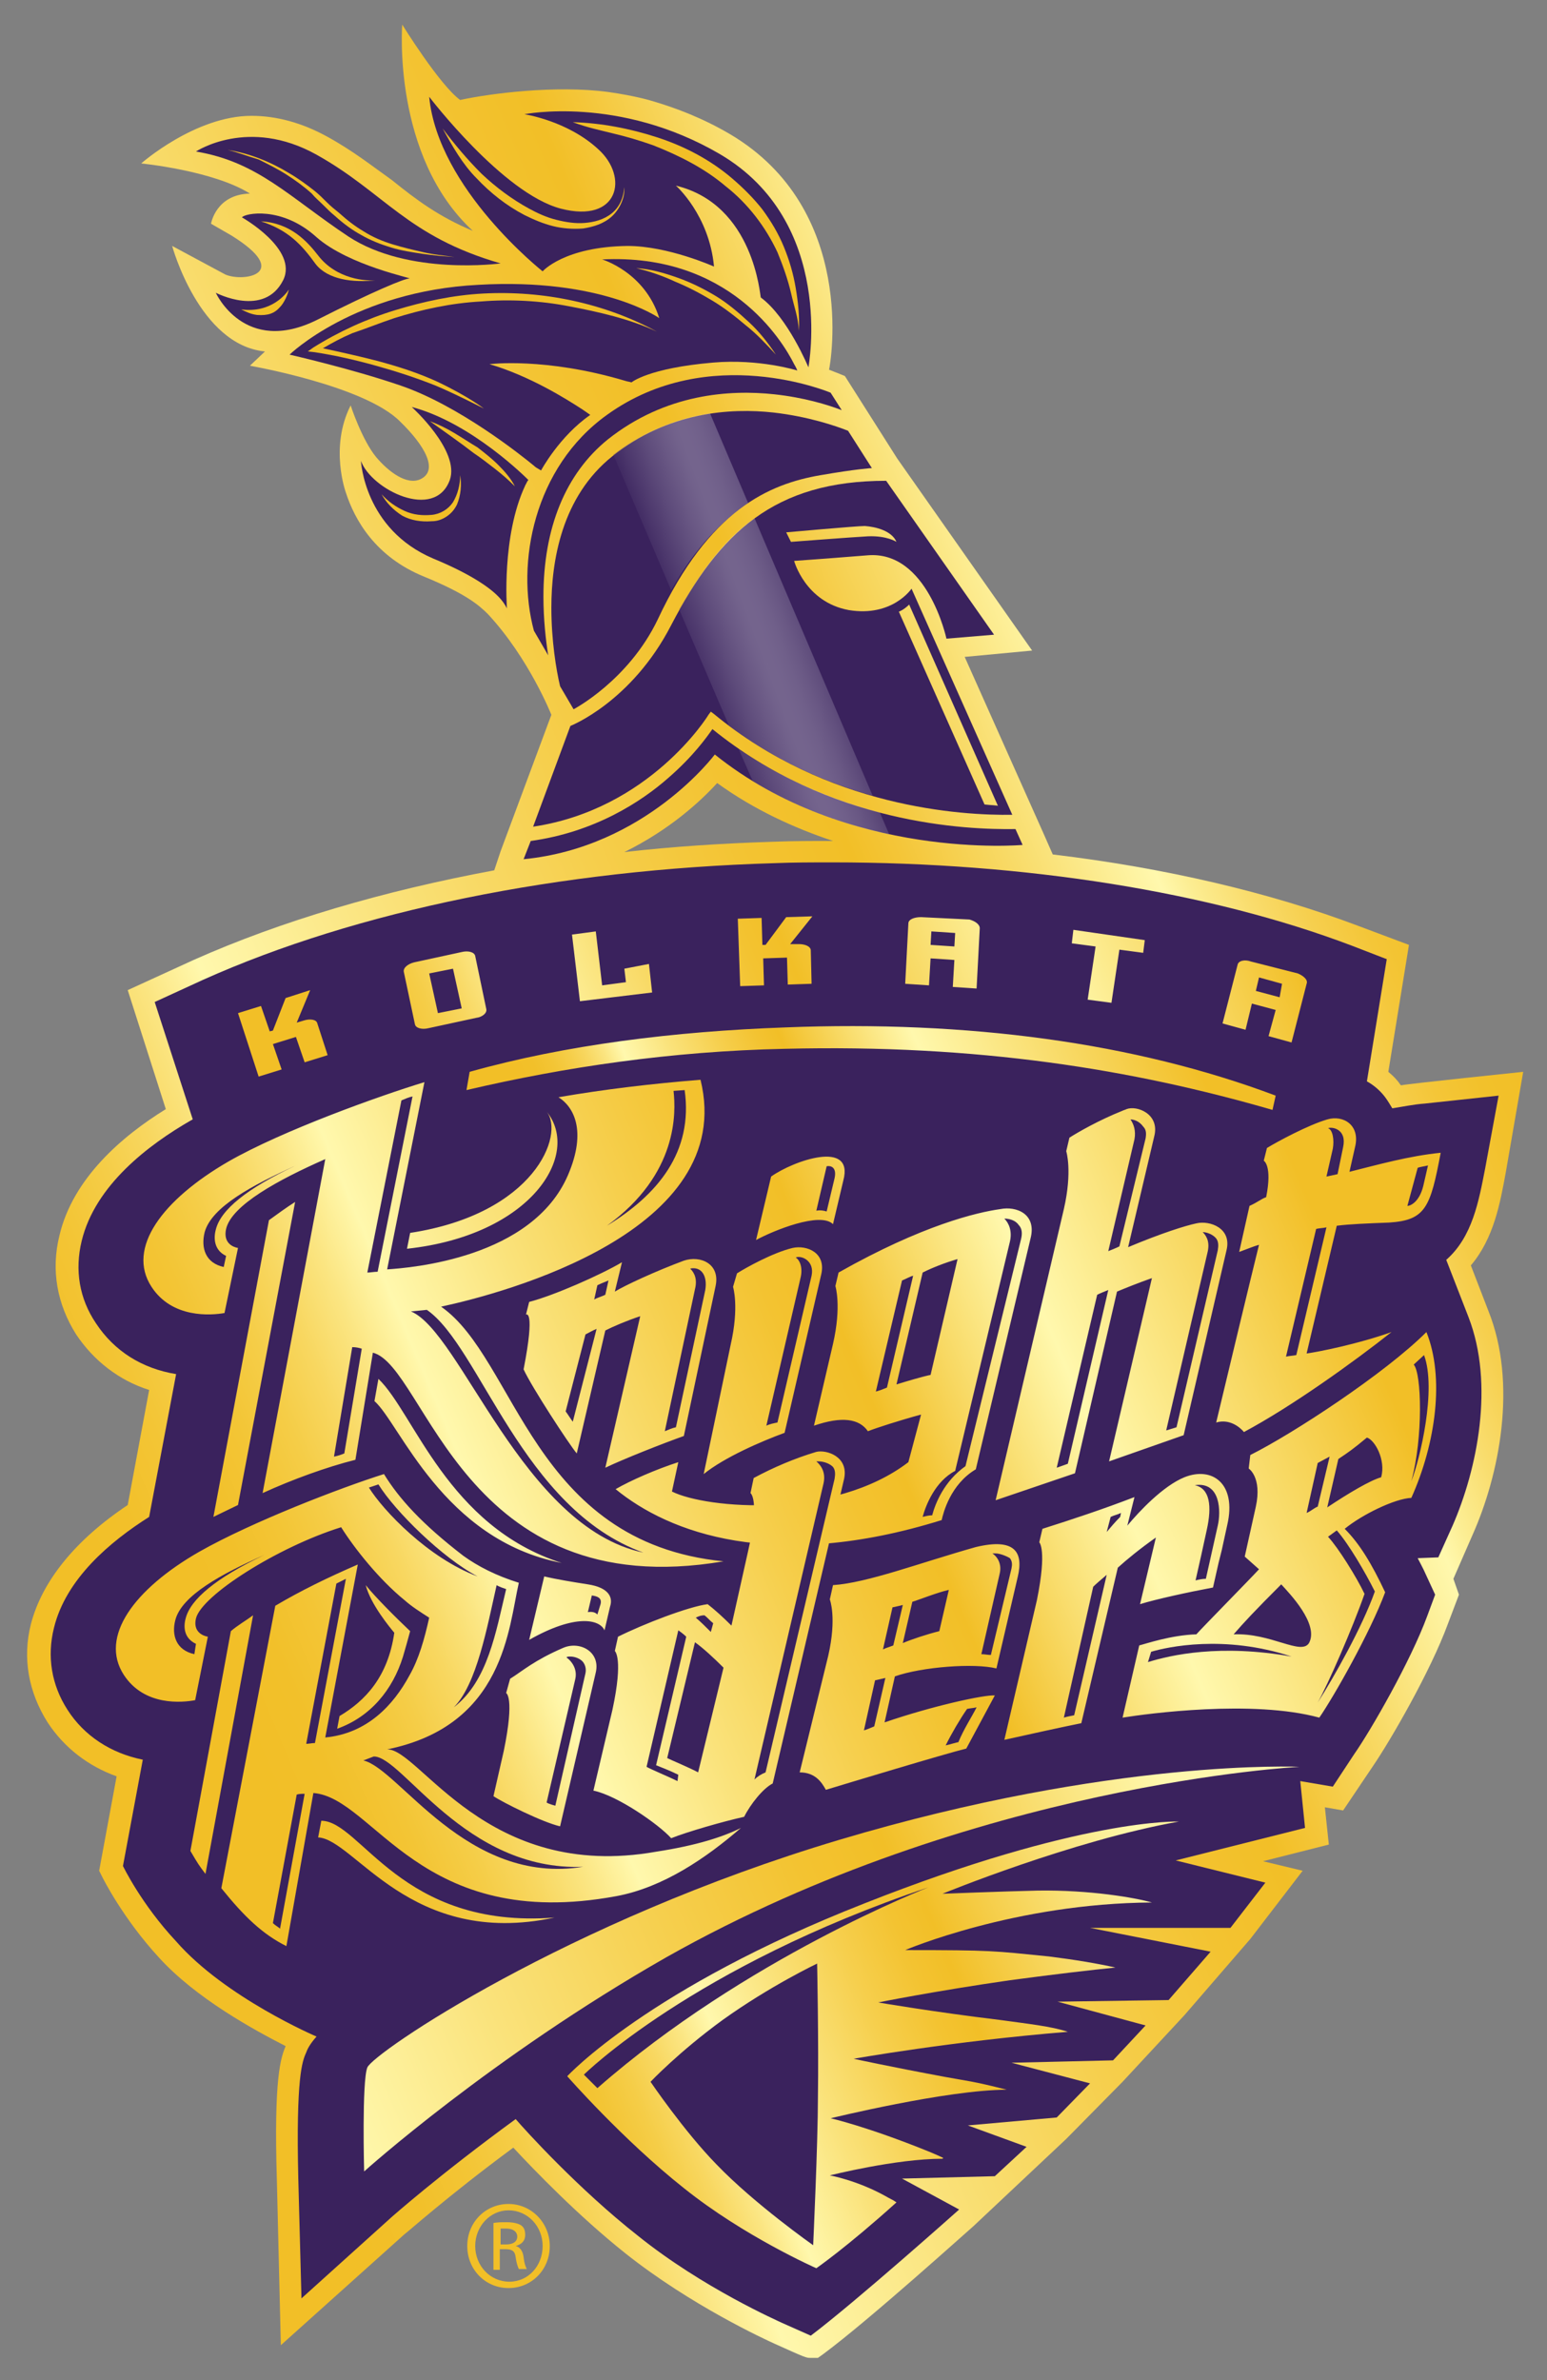 <?xml version="1.0" encoding="utf-8"?>
<!-- Generator: Adobe Illustrator 24.2.1, SVG Export Plug-In . SVG Version: 6.00 Build 0)  -->
<svg version="1.1" id="Layer_1" xmlns="http://www.w3.org/2000/svg" xmlns:xlink="http://www.w3.org/1999/xlink" x="0px" y="0px" viewBox="0 0 195 300" style="enable-background:new 0 0 195 300;" xml:space="preserve">
	<rect x="0" y="0" width="195" height="300" fill="#808080" stroke="none"/>
	<style type="text/css">
	.st0{fill:url(#SVGID_1_);}
	.st1{fill:#3A225D;}
	.st2{opacity:0.3;fill:url(#SVGID_2_);}
	.st3{opacity:0.3;fill:url(#SVGID_3_);}
	.st4{opacity:0.3;fill:url(#SVGID_4_);}
	.st5{fill:url(#SVGID_5_);}
	.st6{fill:url(#SVGID_6_);}
	.st7{fill:url(#SVGID_7_);}
	.st8{fill:url(#SVGID_8_);}
	.st9{fill:url(#SVGID_9_);}
	.st10{fill:#F2BF27;}
</style>
	<g>
		<linearGradient id="SVGID_1_" gradientUnits="userSpaceOnUse" x1="-10.445" y1="187.257" x2="179.823" y2="106.493">
			<stop offset="6.748470e-02" style="stop-color:#F2BF27" />
			<stop offset="0.11" style="stop-color:#F2C02A" />
			<stop offset="0.146" style="stop-color:#F3C535" />
			<stop offset="0.181" style="stop-color:#F5CD47" />
			<stop offset="0.214" style="stop-color:#F8D760" />
			<stop offset="0.247" style="stop-color:#FBE581" />
			<stop offset="0.279" style="stop-color:#FFF6A8" />
			<stop offset="0.282" style="stop-color:#FFF8AD" />
			<stop offset="0.403" style="stop-color:#FAE27A" />
			<stop offset="0.525" style="stop-color:#F6CF4D" />
			<stop offset="0.62" style="stop-color:#F3C331" />
			<stop offset="0.675" style="stop-color:#F2BF27" />
			<stop offset="0.704" style="stop-color:#F4C639" />
			<stop offset="0.762" style="stop-color:#F8DA66" />
			<stop offset="0.841" style="stop-color:#FFF8AD" />
			<stop offset="0.858" style="stop-color:#FCED92" />
			<stop offset="0.888" style="stop-color:#F9DC6C" />
			<stop offset="0.917" style="stop-color:#F6CF4E" />
			<stop offset="0.946" style="stop-color:#F4C638" />
			<stop offset="0.974" style="stop-color:#F2C12B" />
			<stop offset="1" style="stop-color:#F2BF27" />
		</linearGradient>
		<path class="st0" d="M192,135.1c0,0-14.5,1.5-15.4,1.7c0,0-0.1-0.1-0.1-0.1c-0.4-0.6-0.9-1.1-1.5-1.6l2.6-16l-6.4-2.4
		c-11.1-4.2-24.3-7.3-38.5-9l-1.1-2.5l-10-22.4l8.5-0.8l-17-24.2l-6.6-10.4c0,0-1.2-0.5-2-0.8c0.2-0.8,3.6-20.2-12.5-29.7
		c-3.4-2-6.8-3.3-9.9-4.2l0,0c0,0-1.9-0.6-5.4-1.1c-6.7-0.9-15,0.2-18.7,1c-2.6-1.9-7.3-9.5-7.3-9.5s-1.3,16.6,8.9,26
		c-4.3-1.8-7.1-3.9-10.2-6.4C47,21,44.5,19,41.2,17.2c-3.1-1.7-6.3-2.6-9.5-2.6c-7.1,0-13.9,6-13.9,6s9.1,0.9,13.7,3.8
		c-4.3,0.1-4.9,3.8-4.9,3.8l2.6,1.5c7.7,4.8,1.5,5.9-0.8,4.9L21.7,31c0,0,3.4,12.5,11.7,13.3l-1.9,1.8c0,0,14.4,2.5,18.9,7
		c3.2,3.1,4.9,6.2,2.6,7.3c-1.7,0.8-4-0.9-5.6-2.8c-1.8-2.2-3.2-6.5-3.2-6.5c-2.7,5.3-0.6,11-0.6,11s0,0,0,0
		c1.1,3.4,3.7,8.1,9.9,10.6c5.1,2.1,6.8,3.5,8,4.7c5.2,5.6,8,12.7,8,12.7l-6.4,17.2l-0.8,2.4c-14,2.6-26.9,6.4-37.9,11.3l-8.3,3.8
		l4.8,15c-5.5,3.4-11.7,8.7-13.4,15.9c-1.1,4.4-0.3,8.7,2.1,12.5c2.2,3.3,5.4,5.8,9.2,7l-2.7,14.5c-6.6,4.4-10.8,9.6-12.2,15
		c-1.1,4.3-0.3,8.6,2.1,12.4c2.1,3.2,5.1,5.5,8.7,6.8l-2.2,11.9l0.4,0.8c0.1,0.2,2.6,5.2,7.1,10.1c4.7,5.2,12.1,9.2,16,11.2
		c-0.6,1.5-1.5,3.9-1.1,16.9l0.5,20.8L51,281.6c0.1,0,5.3-4.7,13.7-10.9c2.7,2.9,8.2,8.6,14.1,13.3c8.3,6.6,17.7,10.9,18.8,11.4
		c4,1.8,4,1.8,4.6,1.8h0.9l0.7-0.5c5.8-4.3,18.3-15.6,18.9-16.1l11.7-11l7.1-7.2l7.8-8.4l8.3-9.6l6.6-8.6l-5-1.2l8.3-2.1l-0.5-4.7
		l2.3,0.4l3.7-5.5c2.2-3.2,7.3-12,9.5-18l1.4-3.7l-0.7-2l2.4-5.5c3.4-7.6,5.7-19.1,2-28.3l-2.2-5.7c2.9-3.4,3.7-7.9,4.4-11.7
		L192,135.1z M97.4,106.1c-6.3,0.2-12.6,0.6-18.7,1.3c5.7-2.8,9.6-6.4,11.7-8.7c4.7,3.4,9.8,5.7,14.6,7.3c-0.1,0-0.2,0-0.3,0
		C102.4,106,99.9,106,97.4,106.1z" />
		<path class="st1" d="M39.9,256.7c-0.9,1-1.2,1.7-1.3,2c-0.5,1.1-1.3,3.1-1,15.9l0.4,15.1l11.2-10.1c0.1-0.1,6.2-5.5,15.8-12.5
		c1.2,1.4,7.9,8.8,15.4,14.7c8.2,6.6,17.8,10.8,18.2,11c0,0,3.6,1.6,3.6,1.6c5.7-4.3,18.7-15.9,18.7-15.9l-7.2-3.9l11.7-0.3l4-3.7
		l-7.4-2.7l11.2-1l4.2-4.3l-9.9-2.6l12.8-0.3l4.1-4.4l-11.1-3l14-0.2l5.3-6.1l-15.2-3l17.7,0l4.4-5.7l-11.3-2.8l16.3-4.1l-0.6-5.9
		l4.1,0.7l2.7-4.1c2.1-3,7.1-11.7,9.2-17.4l1-2.7l-1.2-2.6c-0.3-0.7-0.7-1.4-1-2l2.6-0.1l1.8-4c3.1-7.1,5.3-17.8,2-26.3l-2.8-7.2
		c3.3-2.9,4.1-7.4,4.9-11.5l1.7-9.2l-9.3,1c-1.4,0.1-2.8,0.4-4.1,0.6c-0.3-0.5-0.6-1-0.9-1.4c-0.6-0.8-1.4-1.5-2.3-2l2.5-15.4
		l-4.4-1.7c-17.9-6.8-41.2-10.5-65.5-10.5c-2.4,0-4.9,0-7.3,0.1c-27.1,0.8-52.6,6-72,14.7l-6.1,2.8l4.8,14.8c-0.1,0-0.1,0.1-0.2,0.1
		c-5.4,3.1-12.1,8.2-13.8,15.2c-0.9,3.7-0.3,7.3,1.8,10.4c2.3,3.5,5.8,5.7,10.1,6.4l-3.4,18c-4.9,3.1-10.5,7.8-12,14
		c-0.9,3.6-0.3,7.2,1.7,10.3c2.1,3.3,5.5,5.5,9.5,6.3l-2.5,13.4c0,0,2.3,4.8,6.7,9.5C28.4,251.8,39.9,256.7,39.9,256.7z" />
		<path class="st1" d="M40,40.3c7.1-3.6,11-5.2,11.6-5.2c0.6,0-7.6-1.6-11.7-5.2c-4.4-4-9.1-3-9.4-2.5c0,0,7.1,4,5.2,7.9
		c-2.4,4.8-8.5,1.6-8.5,1.6S30.8,44.9,40,40.3" />
		<path class="st1" d="M63.1,33.2c-11.8-3.4-14.6-8.9-23.2-13.7c-8.6-4.8-15.2-0.4-15.2-0.4c7.8,1.3,11.7,5.7,19.2,10.7
		C51.5,34.8,63.1,33.2,63.1,33.2" />
		<path class="st1" d="M68.2,59.3c0,0,2.3-4.3,6.2-7c0,0-0.4-0.3-1-0.7c-2-1.3-6.6-4.2-11.7-5.7c0,0,7-0.9,17.1,2.1
		c0.3,0.1,0.5,0.1,0.8,0.2c0,0,2.1-1.8,10.3-2.5c5.8-0.5,10.6,1,10.6,1s-0.1-0.3-0.4-0.8c-1.5-3-8.2-14-24.2-13.2
		c0,0,5.4,1.6,7.2,7.4c0,0-7.2-5.1-22.8-4.2c-15.6,0.8-23.8,8.8-23.8,8.8s7.9,1.8,14,3.9c7.3,2.5,15.1,8.7,16.8,10.1
		c0.2,0.2,0.4,0.3,0.4,0.3L68.2,59.3z" />
		<path class="st1" d="M68.4,34.2c0,0,2.7-3.1,10.7-3.2C84.2,31,90,33.6,90,33.6c-0.6-6.5-4.8-10.2-4.8-10.2
		c9.9,2.4,10.6,14,10.7,14.1c3.4,2.5,6,8.8,6,8.8s3.5-18.3-11.2-26.9c-12.7-7.4-24.6-5-24.6-5s5.4,0.8,9.3,4.4
		c3.9,3.5,2.6,9.4-4.7,7.5c-7.3-1.9-16.6-14.1-16.6-14.1C55.2,23.8,68.4,34.2,68.4,34.2" />
		<path class="st1" d="M66.2,61.2c0-0.1,0.1-0.1,0.1-0.2c0.1-0.2,0.2-0.4,0.3-0.5l0,0c-0.1-0.1-7.1-7.2-14.7-9.2c0,0,6.1,5.5,4.8,9.2
		c-1.9,5.2-9.9,1.2-11.2-2.4c0,0,0.4,8.6,9.1,12.3c4.6,1.9,7.3,3.7,8.5,5.1c0.6,0.7,0.8,1.2,0.8,1.2S63.2,67.6,66.2,61.2" />
		<path class="st1" d="M68.5,75.2c0-8.7,2.8-15.5,8.1-19.8c7.3-5.8,15.4-6.3,21-5.7c3.7,0.4,6.7,1.3,8.5,2l-1.4-2.2
		c0,0-15.3-6.5-28.2,2.8c-9.2,6.6-11.5,18.7-9.2,27.2l1.8,3.1C68.8,80.7,68.5,78.1,68.5,75.2" />
		<path class="st1" d="M106.9,54.3c-1.5-0.6-5-1.8-9.4-2.3c-5.4-0.6-13.3-0.1-20.3,5.5c-6.4,5.1-7.7,13.2-7.7,19.1
		c0,4.1,0.6,7.8,1.1,9.9l1.7,2.9c0,0,6.9-3.6,10.6-11.3C89.4,64.2,97,61,103.4,59.9c4.6-0.8,6.5-0.9,6.5-0.9L106.9,54.3z" />
		<path class="st1" d="M128,104.5c-6.2,0.1-23.4-0.6-38.2-12.6c-0.7,1-2.4,3.4-5.5,6.1c-3.5,3.1-9.4,6.9-17.4,8l-0.9,2.3
		c15.4-1.5,24.1-13.2,24.1-13.2c16.7,13.4,38.8,11.4,38.8,11.4L128,104.5z" />
		<path class="st1" d="M114.9,74.2c0,0-2.4,3.6-7.9,2.7c-5.5-1-6.9-6.2-6.9-6.2c0.2,0,8.1-0.6,9.2-0.7c7.6-0.7,10,10.5,10,10.5l6-0.5
		l-13.6-19.4c-14.1,0-21,6.5-27.1,18.2c-5,9.7-12.7,12.7-12.7,12.7l-4.7,12.7c14.7-2.2,22-13.9,22.1-14.1l0.3-0.4l0.4,0.3
		c14.3,11.8,31.2,12.8,37.6,12.7L114.9,74.2z M99.1,67.1c0,0,8.9-0.8,9.9-0.8c1.4,0.1,3.4,0.6,4,2c0,0-1.2-0.8-3.6-0.7
		c-1.9,0.1-9.7,0.7-9.7,0.7L99.1,67.1z M124.1,101.4l-10.8-24.3c0,0,0.6-0.2,1.3-0.9l11.2,25.4C125.8,101.5,124.9,101.5,124.1,101.4
		z" />
		<linearGradient id="SVGID_2_" gradientUnits="userSpaceOnUse" x1="75.486" y1="67.212" x2="102.108" y2="57.306">
			<stop offset="0.15" style="stop-color:#3A225D" />
			<stop offset="0.236" style="stop-color:#76658E" />
			<stop offset="0.329" style="stop-color:#B0A7BE" />
			<stop offset="0.407" style="stop-color:#DBD6E1" />
			<stop offset="0.466" style="stop-color:#F5F4F7" />
			<stop offset="0.5" style="stop-color:#FFFFFF" />
			<stop offset="0.542" style="stop-color:#FBFAFC" />
			<stop offset="0.589" style="stop-color:#EFEDF2" />
			<stop offset="0.638" style="stop-color:#DBD6E1" />
			<stop offset="0.689" style="stop-color:#BFB7CA" />
			<stop offset="0.742" style="stop-color:#9B8EAC" />
			<stop offset="0.795" style="stop-color:#6E5D88" />
			<stop offset="0.849" style="stop-color:#3B235E" />
			<stop offset="0.85" style="stop-color:#3A225D" />
		</linearGradient>
		<path class="st2" d="M89.5,52.1c-3.9,0.6-8.2,2.1-12.2,5.2l7.3,17.1c3.1-5.5,6.5-8.8,9.7-11L89.5,52.1z" />
		<linearGradient id="SVGID_3_" gradientUnits="userSpaceOnUse" x1="83.868" y1="89.741" x2="110.492" y2="79.834">
			<stop offset="0.15" style="stop-color:#3A225D" />
			<stop offset="0.236" style="stop-color:#76658E" />
			<stop offset="0.329" style="stop-color:#B0A7BE" />
			<stop offset="0.407" style="stop-color:#DBD6E1" />
			<stop offset="0.466" style="stop-color:#F5F4F7" />
			<stop offset="0.5" style="stop-color:#FFFFFF" />
			<stop offset="0.542" style="stop-color:#FBFAFC" />
			<stop offset="0.589" style="stop-color:#EFEDF2" />
			<stop offset="0.638" style="stop-color:#DBD6E1" />
			<stop offset="0.689" style="stop-color:#BFB7CA" />
			<stop offset="0.742" style="stop-color:#9B8EAC" />
			<stop offset="0.795" style="stop-color:#6E5D88" />
			<stop offset="0.849" style="stop-color:#3B235E" />
			<stop offset="0.85" style="stop-color:#3A225D" />
		</linearGradient>
		<path class="st3" d="M91.9,91.5c6,4.5,12.4,7.2,18.1,8.8l-14.9-35c-3.8,2.7-6.7,6.6-9.5,11.5L91.9,91.5z" />
		<linearGradient id="SVGID_4_" gradientUnits="userSpaceOnUse" x1="89.44" y1="104.716" x2="116.064" y2="94.809">
			<stop offset="0.15" style="stop-color:#3A225D" />
			<stop offset="0.236" style="stop-color:#76658E" />
			<stop offset="0.329" style="stop-color:#B0A7BE" />
			<stop offset="0.407" style="stop-color:#DBD6E1" />
			<stop offset="0.466" style="stop-color:#F5F4F7" />
			<stop offset="0.5" style="stop-color:#FFFFFF" />
			<stop offset="0.542" style="stop-color:#FBFAFC" />
			<stop offset="0.589" style="stop-color:#EFEDF2" />
			<stop offset="0.638" style="stop-color:#DBD6E1" />
			<stop offset="0.689" style="stop-color:#BFB7CA" />
			<stop offset="0.742" style="stop-color:#9B8EAC" />
			<stop offset="0.795" style="stop-color:#6E5D88" />
			<stop offset="0.849" style="stop-color:#3B235E" />
			<stop offset="0.85" style="stop-color:#3A225D" />
		</linearGradient>
		<path class="st4" d="M94.9,98.5c5.8,3.5,11.8,5.5,17.2,6.7l-1.2-2.8c-5.6-1.5-11.8-3.9-17.8-8L94.9,98.5z" />
		<linearGradient id="SVGID_5_" gradientUnits="userSpaceOnUse" x1="40.138" y1="153.463" x2="156.422" y2="104.103">
			<stop offset="6.748470e-02" style="stop-color:#F2BF27" />
			<stop offset="0.11" style="stop-color:#F2C02A" />
			<stop offset="0.146" style="stop-color:#F3C535" />
			<stop offset="0.181" style="stop-color:#F5CD47" />
			<stop offset="0.214" style="stop-color:#F8D760" />
			<stop offset="0.247" style="stop-color:#FBE581" />
			<stop offset="0.279" style="stop-color:#FFF6A8" />
			<stop offset="0.282" style="stop-color:#FFF8AD" />
			<stop offset="0.36" style="stop-color:#FAE27A" />
			<stop offset="0.438" style="stop-color:#F6CF4D" />
			<stop offset="0.498" style="stop-color:#F3C331" />
			<stop offset="0.534" style="stop-color:#F2BF27" />
			<stop offset="0.767" style="stop-color:#FFF8AD" />
			<stop offset="1" style="stop-color:#F2BF27" />
		</linearGradient>
		<path class="st5" d="M40,129l1.3,4l-2.9,0.9l-1.1-3.2l-2.9,0.9l1.1,3.2l-2.9,0.9l-2.6-8l2.9-0.9L34,130l0.4-0.1l1.6-4.1l3.1-1
		l-1.7,4.1l1-0.3C39.1,128.4,39.9,128.5,40,129 M61.3,127.2c0.1,0.5-0.5,1-1.3,1.1l-6,1.3c-0.8,0.2-1.6,0-1.7-0.5l-1.4-6.6
		c-0.1-0.5,0.5-1,1.3-1.2l6-1.3c0.8-0.2,1.6,0,1.7,0.5L61.3,127.2z M58.2,127.1l-1.1-5l-3,0.6l1.1,5L58.2,127.1z M78.7,122.1
		l0.2,1.7l-3,0.4l-0.8-6.8l-3,0.4l1,8.4l9.1-1.1l-0.4-3.6L78.7,122.1z M99.1,115.6l-2.6,3.5l-0.4,0l-0.1-3.4l-3,0.1l0.3,8.5l3-0.1
		l-0.1-3.4l3-0.1l0.1,3.4l3-0.1l-0.1-4.2c0-0.5-0.7-0.8-1.5-0.8l-1.1,0l2.8-3.5L99.1,115.6z M123.5,117l-0.4,7.6l-3-0.2l0.2-3.4
		l-3-0.2l-0.2,3.4l-3-0.2l0.4-7.6c0-0.5,0.7-0.8,1.6-0.8l6.1,0.3C122.9,116.1,123.5,116.5,123.5,117 M120.4,117.6l-3-0.2l-0.1,1.7
		l3,0.2L120.4,117.6z M135.1,118.9l3,0.4l-1,6.7l3,0.4l1-6.7l3,0.4l0.2-1.6l-9-1.3L135.1,118.9z M164.7,124l-1.9,7.4l-2.9-0.8
		l0.9-3.3l-3-0.8l-0.8,3.3l-2.9-0.8l1.9-7.4c0.1-0.5,0.9-0.7,1.7-0.4l5.9,1.5C164.3,123,164.9,123.5,164.7,124 M161.6,124l-2.9-0.8
		l-0.4,1.7l3,0.8L161.6,124z" />
		<linearGradient id="SVGID_6_" gradientUnits="userSpaceOnUse" x1="66.605" y1="155.833" x2="152.782" y2="119.253">
			<stop offset="6.748470e-02" style="stop-color:#F2BF27" />
			<stop offset="9.632584e-02" style="stop-color:#F2C02A" />
			<stop offset="0.121" style="stop-color:#F3C535" />
			<stop offset="0.145" style="stop-color:#F5CD47" />
			<stop offset="0.168" style="stop-color:#F8D760" />
			<stop offset="0.191" style="stop-color:#FBE581" />
			<stop offset="0.212" style="stop-color:#FFF6A8" />
			<stop offset="0.215" style="stop-color:#FFF8AD" />
			<stop offset="0.277" style="stop-color:#FAE27A" />
			<stop offset="0.34" style="stop-color:#F6CF4D" />
			<stop offset="0.389" style="stop-color:#F3C331" />
			<stop offset="0.417" style="stop-color:#F2BF27" />
			<stop offset="0.583" style="stop-color:#FFF8AD" />
			<stop offset="0.92" style="stop-color:#F2BF27" />
		</linearGradient>
		<path class="st6" d="M160.8,138.1c-17.8-6.7-38.8-9.5-61.8-8.6c-14,0.5-27.7,2.2-39.8,5.6l-0.4,2.3c12.4-2.9,25.8-4.9,40.1-5.2
		c24.4-0.6,43.9,2.6,61.5,7.7L160.8,138.1z" />
		<linearGradient id="SVGID_7_" gradientUnits="userSpaceOnUse" x1="1.543" y1="283.647" x2="145.842" y2="222.396">
			<stop offset="6.748470e-02" style="stop-color:#F2BF27" />
			<stop offset="0.11" style="stop-color:#F2C02A" />
			<stop offset="0.146" style="stop-color:#F3C535" />
			<stop offset="0.181" style="stop-color:#F5CD47" />
			<stop offset="0.214" style="stop-color:#F8D760" />
			<stop offset="0.247" style="stop-color:#FBE581" />
			<stop offset="0.279" style="stop-color:#FFF6A8" />
			<stop offset="0.282" style="stop-color:#FFF8AD" />
			<stop offset="0.433" style="stop-color:#FAE27A" />
			<stop offset="0.586" style="stop-color:#F6CF4D" />
			<stop offset="0.704" style="stop-color:#F3C331" />
			<stop offset="0.773" style="stop-color:#F2BF27" />
			<stop offset="1" style="stop-color:#FFF8AD" />
		</linearGradient>
		<path class="st7" d="M45.9,273.7c0,0-0.3-11.3,0.4-13.1c0.7-1.8,25-18.4,59.5-28.7c34.5-10.3,58-9.2,58-9.2s-41,2.1-79.8,24
		C61.9,259.3,45.9,273.7,45.9,273.7" />
		<linearGradient id="SVGID_8_" gradientUnits="userSpaceOnUse" x1="63.312" y1="280.875" x2="175.394" y2="233.299">
			<stop offset="6.748470e-02" style="stop-color:#F2BF27" />
			<stop offset="0.11" style="stop-color:#F2C02A" />
			<stop offset="0.146" style="stop-color:#F3C535" />
			<stop offset="0.181" style="stop-color:#F5CD47" />
			<stop offset="0.214" style="stop-color:#F8D760" />
			<stop offset="0.247" style="stop-color:#FBE581" />
			<stop offset="0.279" style="stop-color:#FFF6A8" />
			<stop offset="0.282" style="stop-color:#FFF8AD" />
			<stop offset="0.36" style="stop-color:#FAE27A" />
			<stop offset="0.438" style="stop-color:#F6CF4D" />
			<stop offset="0.498" style="stop-color:#F3C331" />
			<stop offset="0.534" style="stop-color:#F2BF27" />
			<stop offset="0.767" style="stop-color:#FFF8AD" />
			<stop offset="1" style="stop-color:#F2BF27" />
		</linearGradient>
		<path class="st8" d="M103.1,264.3c0,5.8-0.6,18.7-0.6,18.7s-7.4-5.2-12.2-10.2c-4.1-4.2-8.3-10.4-8.3-10.4s3.6-3.8,9.1-7.8
		c6-4.3,11.9-7.1,11.9-7.1S103.2,257.4,103.1,264.3 M148.6,229.6c0,0-12.3-0.5-39.6,10.3c-27.3,10.7-37.5,21.8-37.5,21.8
		s7,8,14.7,14.1c7.6,6.1,16.7,10.1,16.7,10.1s3.9-2.7,10.1-8.3c-0.4-0.3-0.9-0.5-1.4-0.8c-3.6-2-7-2.6-7-2.6s8.3-2.1,14.2-2.1
		l0.1-0.1c-0.6-0.3-1.1-0.5-1.8-0.8c-7.9-3.2-12.4-4.2-12.4-4.2s14.7-3.6,22.2-3.6c-4.3-1.1-5-1.1-7.7-1.6c-7-1.3-11.6-2.3-11.6-2.3
		s12.3-2.2,27-3.4c-2.1-0.7-5-1-8.6-1.5c-8.3-1-15.3-2.2-15.3-2.2s6.9-1.4,16.6-2.8c6-0.8,10.3-1.3,13.3-1.6c-2.2-0.5-5.2-1-8.4-1.4
		c-7-0.7-7-0.8-18.1-0.8c0,0,13.8-5.9,31.1-6l0,0c-2.1-0.6-7.8-1.6-14.4-1.5c-4.5,0.1-12,0.4-12,0.4S135.1,232,148.6,229.6z" />
		<linearGradient id="SVGID_9_" gradientUnits="userSpaceOnUse" x1="16.52" y1="215.602" x2="181.637" y2="145.514">
			<stop offset="6.748470e-02" style="stop-color:#F2BF27" />
			<stop offset="0.11" style="stop-color:#F2C02A" />
			<stop offset="0.146" style="stop-color:#F3C535" />
			<stop offset="0.181" style="stop-color:#F5CD47" />
			<stop offset="0.214" style="stop-color:#F8D760" />
			<stop offset="0.247" style="stop-color:#FBE581" />
			<stop offset="0.279" style="stop-color:#FFF6A8" />
			<stop offset="0.282" style="stop-color:#FFF8AD" />
			<stop offset="0.369" style="stop-color:#FAE27A" />
			<stop offset="0.457" style="stop-color:#F6CF4D" />
			<stop offset="0.525" style="stop-color:#F3C331" />
			<stop offset="0.564" style="stop-color:#F2BF27" />
			<stop offset="0.699" style="stop-color:#FFF8AD" />
			<stop offset="0.902" style="stop-color:#F2BF27" />
		</linearGradient>
		<path class="st9" d="M78.4,159.1l-0.9,3.7c1.3-0.8,5.2-2.6,8.7-3.9c2.1-0.7,4.6,0.4,4,3.2l-4,18.9c-2.8,1-7.6,2.9-9.9,4l4.4-19.1
		c-1.8,0.6-3.4,1.3-4.4,1.8l-3.6,15.5c-1-1.2-5.7-8.4-6.7-10.6c1.5-7.7,0.3-6.9,0.3-6.9l0.4-1.6C69.8,163.3,75.7,160.7,78.4,159.1
		 M55.6,164.7c7.9-1.7,37.4-9.5,32.7-28.6c-6.2,0.5-12.1,1.2-17.9,2.2c1.9,1.2,3.6,4.2,1.2,9.8c-4.5,10.5-19.8,11.7-22.8,11.9
		l4.7-23.6c-5.6,1.7-17.9,6.1-24.7,10c-8.3,4.8-12.9,10.9-9.7,15.8c2.6,4,7.5,3.6,9.2,3.3l1.7-8.2c-0.6-0.1-1.9-0.6-1.5-2.4
		c0.7-3,6.6-6.2,12.5-8.8l-7.9,42.1c3.7-1.7,8.1-3.3,11.7-4.2l2.2-13.5c6.7,1.7,11.3,31.9,44.2,26.3
		C67.1,194.4,65.1,171.3,55.6,164.7z M105,154.3l1.3-5.5c1.4-5.2-6.3-2.5-9.1-0.5l-1.9,8C97.5,155.1,103.4,152.7,105,154.3
		 M92.4,162.2c0,0,0.8,2.5-0.3,7.3l-3.4,16.3c2.6-2.1,7.2-4.1,10.2-5.2l4.6-19.9c0.7-2.8-1.8-3.8-3.6-3.4c-2.5,0.6-5.9,2.5-7,3.2
		L92.4,162.2L92.4,162.2z M142.2,157.2l3.3-14c0.7-2.8-2.2-3.9-3.5-3.4c-0.2,0.1-0.3,0.1-0.5,0.2c-3,1.2-5.6,2.7-6.7,3.4l-0.4,1.7v0
		c0,0,0.8,2.5-0.3,7.3l-8.6,36.7l10-3.4l5.3-22.9c1.2-0.5,2.7-1.1,4.4-1.7l-5.4,23.1l9.4-3.3l5.4-23.3c0.7-2.8-2.1-3.8-3.8-3.4
		C149.4,154.5,146.5,155.4,142.2,157.2z M142.2,157.2l3.3-14c0.7-2.8-2.2-3.9-3.5-3.4c-0.2,0.1-0.3,0.1-0.5,0.2
		c-3,1.2-5.6,2.7-6.7,3.4l-0.4,1.7v0c0,0,0.8,2.5-0.3,7.3l-8.6,36.7l10-3.4l5.3-22.9c1.2-0.5,2.7-1.1,4.4-1.7l-5.4,23.1l9.4-3.3
		l5.4-23.3c0.7-2.8-2.1-3.8-3.8-3.4C149.4,154.5,146.5,155.4,142.2,157.2z M74.1,199.7c-1.9-0.3-3.8-0.6-5.5-1l-1.9,8
		c5.8-3.3,8.9-2.6,9.5-1.2l0.7-3C77.3,201.3,76.7,200.1,74.1,199.7z M63.8,213.4c0,0,1.1,0.5-0.3,7.3l-1.3,5.7
		c1.2,0.8,6.2,3.3,8.4,3.8l4.5-19.4c0.6-2.6-2-4-4.1-3.1c-3.7,1.6-5.1,2.9-6.7,3.9L63.8,213.4 M152.9,200.1l0.7-3.1l0.4-1.6l0.7-3.2
		c1.2-5.2-1.9-7.4-5.4-6c-2.7,1.1-5.7,4.3-7.2,6.1l0.9-3.6c-3.9,1.5-7.8,2.8-11.6,4l-0.4,1.7l0,0l0,0c0,0,1,0.9-0.3,7.3l-4.1,17.6
		c3.1-0.7,7.7-1.7,9.7-2.1l4.6-19.6c1.1-1,2.8-2.4,4.8-3.8l-2,8.4C145.6,201.6,149.7,200.7,152.9,200.1z M24,233.3
		c1,1.7,1,1.7,1.9,2.9l6-32.6c-0.8,0.6-2,1.3-2.8,2L24,233.3z M69.9,241.7c-19.4,1.5-24.4-12.2-29.4-12.2l-0.4,2.1
		C44.7,231.8,51.7,245.6,69.9,241.7z M153.3,179.3c1.7-0.5,3,0.6,3.5,1.2c6-3.2,13.8-8.8,18.6-12.6c-4.2,1.5-9.2,2.5-10.7,2.7
		l3.8-16.1c1.5-0.2,3.9-0.3,6.6-0.4c4.6-0.3,5.2-1.9,6.5-8.8c-4,0.4-7.9,1.5-11.5,2.4l0.7-3.1c0.7-2.8-1.5-4.1-3.5-3.5
		c-2.4,0.7-6.3,2.8-7.6,3.6l-0.4,1.6l0,0c0,0,1.1,0.6,0.3,4.6c-0.6,0.2-1,0.6-2.1,1.1l-1.3,5.8c1.1-0.4,1.8-0.7,2.5-0.9
		C157.8,160.5,154.3,175.1,153.3,179.3z M128.3,198.7l-2.7,11.6c-2.8-0.7-9.4-0.2-12.8,1l-1.3,5.8c6.1-2.1,12.6-3.5,13.9-3.4
		l-3.6,6.7c-2.5,0.6-15.4,4.5-17.7,5.2c-0.5-0.9-1.3-2.2-3.3-2.2l3.6-14.7c1.1-4.8,0.2-7.1,0.2-7.1l0.4-1.8c4.4-0.3,10.9-2.8,18-4.8
		C128,193.8,129,195.7,128.3,198.7z M119.6,200.4c-1.4,0.3-3.9,1.3-4.6,1.5l-1.2,5.2c1.2-0.5,3-1.1,4.6-1.5L119.6,200.4z
		 M177.9,188.8c-2.1,0.1-6.2,2.1-8.4,3.9c1.9,1.9,3.4,4.4,5.1,8c-1.9,5.1-6.5,13.2-8.3,15.8c-8.4-2.3-21.7-0.5-24.8,0l2.1-9.1
		c0.8-0.2,4-1.3,7.2-1.4c0.8-0.9,6.8-7,7.9-8.2l-1.8-1.6l1.4-6.3c0.8-3.7-0.9-4.8-0.9-4.8l0.2-1.7c5.4-2.7,17-10.3,22.2-15.5
		C182.1,173.6,181,181.9,177.9,188.8z M161.5,199.7c-3.4,3.4-4.7,4.8-6,6.3c4.7-0.2,8.5,2.7,9.5,1.1
		C166.3,204.7,162.5,200.8,161.5,199.7z M172.3,181.2c-1.8,1.5-2.4,1.9-3.6,2.7l-1.4,6.1c2.7-1.8,5.4-3.4,6.8-3.8
		C174.7,184,173.3,181.5,172.3,181.2z M48.8,220.5c14.8-3,15.3-15.4,16.6-21c-2.9-0.9-5.2-2.1-7-3.4c-5.2-4-8.1-7.2-10-10.3
		c-5.4,1.7-16.6,6-23.3,9.8c-8.2,4.7-12.6,10.7-9.5,15.5c2.6,4,7.4,3.5,9,3.2l1.6-8c-0.6-0.1-1.9-0.6-1.5-2.3
		c0.7-2.9,10.3-9,18.3-11.5c1.7,2.7,4.8,6.6,8,9.2c0.9,0.8,2,1.5,3.1,2.2c-0.6,2.7-1.3,5.2-2.5,7.3c-2,3.7-5.3,7.3-10.6,7.8
		l4.1-21.8c-3.7,1.6-7.2,3.3-10.4,5.2L27.9,238c2.9,3.6,5.2,5.8,8.2,7.3l3.4-19.3c7.7,0.6,13.4,17.6,38.2,13
		c5.9-1.1,11.3-4.8,15.7-8.6c-2.2,1.1-5.5,2.2-10.7,3C61.3,237.2,52.9,220.4,48.8,220.5z M26.9,191.2c1-0.5,2.1-1,3.1-1.5l7.2-38.2
		c-1.1,0.7-2.2,1.5-3.3,2.3L26.9,191.2z M51.3,157.4c15.7-1.7,22-11.9,17.6-17.3c2.3,2.9-1.5,12.9-17.2,15.3L51.3,157.4z M70.8,197
		c-14.4-4.6-18.6-18.9-23.1-23.2l-0.5,2.8C50.4,179.4,55.8,194.1,70.8,197z M46.1,199.8c0.6,2.4,3.1,5.4,3.6,6
		c-0.8,5.6-3.7,8.6-6.9,10.5l-0.3,1.6c4.2-1.5,7-4.9,8.3-9.1c0.3-1,0.6-2.1,0.9-3.2C49.9,203.9,47.3,201.3,46.1,199.8z M129.9,156.1
		l-6.9,29.1c-3.2,1.9-4.1,5.5-4.3,6.4c-21.2,6.6-34.4,1.6-41.1-3.9c1.9-1.1,5.1-2.5,7.9-3.4l-0.8,3.7c4.4,2.2,20.4,3.5,29.8-3.7
		l1.6-6c-2.6,0.7-5.7,1.7-6.7,2.1c-1.1-1.6-3.3-1.9-6.8-0.7l2.4-10.3c1.1-4.8,0.3-7.3,0.3-7.3l0.4-1.7c10.6-6,17.5-7.6,20.4-8
		C128.1,152,130.7,153,129.9,156.1z M120.7,158.7c-1.7,0.5-3.2,1.1-4.4,1.7l-3.3,14.1c1.3-0.4,3.3-1,4.3-1.2L120.7,158.7z
		 M106.4,186.4l-9,38.4c-1.2,0.6-2.8,2.6-3.6,4.2c-2.7,0.6-7.2,1.9-9.2,2.7c-1.5-1.7-6.8-5.4-9.8-6l2.4-10.2
		c1.4-6.5,0.3-7.4,0.3-7.4l0.4-1.8c3.2-1.6,8.9-3.8,11.3-4.1c0.9,0.7,1.9,1.6,3,2.7l2.1-9.4c1.5-6.5,0.3-7.3,0.3-7.3v0l0.4-1.9
		c2.4-1.3,5.2-2.5,7.9-3.3C104.2,182.7,107,183.6,106.4,186.4z M91.2,210.2c-1.2-1.2-2.6-2.5-3.6-3.2l-3.5,14.6
		c0.4,0.2,3,1.3,3.9,1.8L91.2,210.2z" />
		<path class="st10" d="M49.7,40.1c3.5-1.1,7.2-1.9,10.9-2.1c3.7-0.3,7.5-0.1,11.1,0.6c3.7,0.7,7.7,1.6,11.1,3.2
		c-3.3-1.8-6.9-3.1-10.6-3.9c-3.7-0.8-7.5-1.1-11.3-0.9c-3.8,0.2-7.5,1-11.1,2.1c-3.6,1.1-7.1,2.7-10.3,4.7l-0.7,0.5l0.9,0.1
		c2.6,0.4,5.2,1,7.7,1.7c2.5,0.7,5,1.5,7.5,2.5c2.4,1,6.1,2.9,6.1,2.9s-1.9-1.5-5.9-3.4c-2.4-1.1-4.9-1.9-7.5-2.6
		c-2.3-0.6-4.6-1.1-6.9-1.6c1.2-0.7,2.3-1.3,3.7-1.9C46.2,41.4,47.9,40.7,49.7,40.1z" />
		<path class="st10" d="M28.7,18.9c2.7,0.4,5.4,1.5,7.7,2.9c1.2,0.7,2.3,1.5,3.3,2.3c0.5,0.4,1,0.9,1.5,1.4c0.5,0.5,1,0.9,1.5,1.3
		c1,0.9,2,1.7,3.2,2.4c1.1,0.7,2.3,1.2,3.6,1.6c1.3,0.4,2.6,0.7,3.9,1c1.3,0.3,2.5,0.4,3.9,0.6c-1.3-0.1-2.7-0.2-4-0.4
		c-1.3-0.2-2.7-0.4-4-0.8c-1.3-0.4-2.6-0.9-3.8-1.6c-1.1-0.6-2.2-1.4-3.3-2.4c-0.5-0.4-1-0.9-1.5-1.4c-0.5-0.5-1-0.9-1.4-1.4
		c-1-0.9-2.1-1.7-3.2-2.4c-1.1-0.7-2.3-1.3-3.5-1.9C31.2,19.7,30,19.2,28.7,18.9" />
		<path class="st10" d="M80.2,33.8c1.8,0.1,3.5,0.6,5.2,1.2c1.7,0.6,3.3,1.4,4.8,2.3c1.5,0.9,2.9,2.1,4.2,3.3
		c1.3,1.2,2.4,2.6,3.4,4.1c-1.2-1.3-2.4-2.6-3.8-3.7c-1.3-1.1-2.7-2.2-4.2-3.1c-1.5-0.9-3-1.7-4.7-2.4
		C83.6,34.8,81.9,34.2,80.2,33.8" />
		<path class="st10" d="M72.2,15.4c3.6,0.1,7.2,0.8,10.6,1.9c3.4,1.1,6.7,2.8,9.5,5.2c1.4,1.2,2.7,2.5,3.8,3.9c1.1,1.5,2,3,2.7,4.7
		c0.7,1.7,1.2,3.4,1.5,5.2c0.3,1.8,0.5,3.6,0.4,5.4c-0.1-1.8-0.6-3-1-4.8c-0.4-1.7-1-3.4-1.7-5.1c-1.5-3.2-3.7-6.1-6.5-8.3
		c-2.7-2.3-5.9-3.9-9.2-5.2c-1.7-0.6-3.4-1.1-5.1-1.5C75.6,16.4,74.1,16.1,72.2,15.4" />
		<path class="st10" d="M78.7,23.6c0.1,1.3-0.6,2.8-1.6,3.7c-1,0.9-2.3,1.3-3.6,1.5c-1.3,0.1-2.6,0-3.8-0.3c-1.2-0.3-2.4-0.8-3.6-1.4
		c-2.3-1.2-4.3-2.8-6-4.6c-1.8-1.8-3.1-4.1-4.3-6.3c1.5,2,3.1,3.9,4.9,5.7c1.8,1.7,3.8,3.2,6,4.4c1.1,0.6,2.2,1.1,3.4,1.4
		c1.2,0.3,2.4,0.5,3.6,0.4c1.2-0.1,2.4-0.4,3.4-1.2C78.1,26.1,78.6,24.9,78.7,23.6" />
		<path class="st10" d="M32.9,27.9c3.7,0.2,5.8,2.5,7.2,4.3c2.3,3,6.1,3.3,7.5,3.1c-3.2,0.4-6.3-0.1-7.8-2C38,30.8,36.3,29,32.9,27.9
		" />
		<path class="st10" d="M30.4,39c3.8,0.5,5.7-2,6-2.5c-0.1,0.6-0.6,1.7-1.1,2.2c-0.7,0.8-1.5,1.1-2.9,1C31.6,39.6,31,39.3,30.4,39" />
		<path class="st10" d="M54.2,53.1c1.1,0.4,2.1,0.9,3.1,1.5c1,0.6,1.9,1.2,2.9,1.8c0.9,0.7,1.8,1.4,2.6,2.2c0.8,0.8,1.6,1.7,2.1,2.7
		c-0.8-0.8-1.6-1.5-2.5-2.2c-0.9-0.7-1.8-1.4-2.7-2C57.9,55.7,56,54.4,54.2,53.1" />
		<path class="st10" d="M48.1,62.3c0.8,0.9,1.8,1.6,2.9,2.1c1.1,0.5,2.2,0.6,3.4,0.5c1.1-0.1,2.1-0.7,2.7-1.6c0.6-1,0.9-2.2,0.9-3.4
		c0.2,1.2,0.1,2.5-0.4,3.7c-0.3,0.6-0.7,1.1-1.3,1.5c-0.6,0.4-1.2,0.6-1.9,0.6c-1.3,0.1-2.6-0.1-3.7-0.7
		C49.6,64.3,48.7,63.4,48.1,62.3" />
		<path class="st1" d="M75.3,263.2c18.7-16.4,41.7-25.3,41.7-25.3c-29.7,10-43.4,23.6-43.4,23.6L75.3,263.2z" />
		<g>
			<path class="st1" d="M148.3,179.9l5.2-22.3c0.1-0.6,0.1-1.1-0.2-1.5c-0.4-0.5-1.2-0.8-1.7-0.8h0c0.6,0.6,0.9,1.4,0.6,2.6
			l-5.2,22.4L148.3,179.9z" />
			<path class="st1" d="M75.7,202.2c0.2-0.8-0.4-1-1.1-1.1l-0.5,2.1c0.7-0.1,1,0.1,1.2,0.3L75.7,202.2z" />
			<path class="st1" d="M166.1,184.4l-1.4,6.3c0.5-0.2,0.9-0.6,1.4-0.8l1.5-6.3L166.1,184.4z" />
			<g>
				<path class="st1" d="M24.7,207.2c-1.5-0.7-1.6-2.1-1.3-3.2c0.6-2.4,3.8-5.1,9.9-8c-5.4,2.4-10.4,5.1-11.2,8.2
				c-0.5,1.9,0.1,3.8,2.4,4.3L24.7,207.2z" />
			</g>
			<path class="st1" d="M119.2,220c0.5-0.1,1.4-0.4,1.6-0.4c0.7-1.7,1.7-3.2,2.3-4.4c-0.4,0.1-0.7,0.1-1.2,0.2
			C121,216.7,120,218.4,119.2,220z" />
			<path class="st1" d="M111.3,207.9c0.4-0.2,0.8-0.3,1.3-0.5l1.2-5.1c-0.4,0.1-0.8,0.2-1.3,0.3L111.3,207.9z" />
			<path class="st1" d="M125.5,195.8c-0.2,0-0.3,0-0.3,0c0,0-0.1,0-0.1,0c0.7,0.5,1.2,1.4,0.9,2.6l-2.3,10.1c0.4,0,0.8,0.1,1.2,0.1
			l2.6-10.9c0.1-0.5,0.1-0.9-0.2-1.3C126.8,196.1,126,195.8,125.5,195.8z" />
			<path class="st1" d="M139.7,162.6c-0.5,0.2-1,0.4-1.4,0.6l-5.1,21.8l1.4-0.5L139.7,162.6z" />
			<path class="st1" d="M102.3,160.8c0.4-1.9-1.3-2.6-2-2.3c0.6,0.4,0.9,1.4,0.6,2.6l-4.3,18.6c0.4-0.2,0.9-0.3,1.4-0.4L102.3,160.8z
			" />
			<path class="st1" d="M108.9,218.1c0.4-0.1,0.8-0.3,1.3-0.5l1.4-6.1c-0.4,0.1-0.9,0.2-1.3,0.3L108.9,218.1z" />
			<path class="st1" d="M142.5,141.1C142.5,141.1,142.5,141.1,142.5,141.1c0.4,0.6,0.7,1.4,0.5,2.5l-3.3,14.1c0.5-0.2,1-0.4,1.4-0.6
			l3.3-13.6c0.1-0.6,0.1-1.1-0.3-1.5C143.6,141.3,142.9,141.1,142.5,141.1z" />
			<path class="st1" d="M105.2,148.5c0.3-1.4-0.5-1.6-1-1.5l-1.3,5.6c0.5-0.1,1,0,1.3,0.1L105.2,148.5z" />
			<path class="st1" d="M150.7,199.2c0.4-0.1,0.9-0.2,1.3-0.2l1.5-6.7c0.4-1.7,0.4-5.6-2.9-5.1c1.9,0.4,2.2,2.6,1.5,5.7l-0.7,3.2
			L150.7,199.2z" />
			<path class="st1" d="M134.1,216.5c0.3-0.1,0.8-0.2,1.3-0.3l4.1-17.7c-0.7,0.6-1.3,1.1-1.7,1.5L134.1,216.5z" />
			<path class="st1" d="M139.5,193.1c0.5-0.6,1.1-1.3,1.7-1.9l0.1-0.5c-0.4,0.2-0.9,0.3-1.3,0.5L139.5,193.1z" />
			<path class="st1" d="M75.2,167.5c-0.5,0.2-1,0.5-1.4,0.7l-2.5,9.7c0.3,0.4,0.6,0.9,0.9,1.3L75.2,167.5z" />
			<path class="st1" d="M52,138.2c-0.5,0.1-0.9,0.3-1.4,0.5l-4.3,21.7c0.4,0,0.8-0.1,1.3-0.1L52,138.2z" />
			<path class="st1" d="M57.2,215.2c4.3-3.3,5.3-9.5,6.6-14.9c-0.3-0.1-0.9-0.3-1.2-0.5C61.4,205.1,60.1,212.3,57.2,215.2z" />
			<path class="st1" d="M76.7,161.4c-0.5,0.2-1,0.4-1.4,0.6l-0.4,1.8c0.3-0.2,1-0.4,1.4-0.6L76.7,161.4z" />
			<path class="st1" d="M60.2,198.7c-4.4-2.3-10.4-8.2-12.5-11.6c-0.3,0.1-0.9,0.3-1.2,0.4C48.3,190.4,54,196.4,60.2,198.7z" />
			<g>
				<path class="st1" d="M28.5,158.3c-1.5-0.7-1.6-2.2-1.3-3.3c0.6-2.5,3.9-5.2,10.1-8.1c-5.5,2.5-10.6,5.2-11.5,8.4
				c-0.5,2,0.1,3.9,2.4,4.4L28.5,158.3z" />
			</g>
			<path class="st1" d="M71.9,208.8c-0.2,0-0.4,0-0.5,0.1c0.8,0.6,1.4,1.6,1.1,2.8l-3.6,15.5c0.3,0.2,1.1,0.4,1.1,0.4l3.8-16.7
			c0.1-0.5,0-1-0.3-1.4C73.2,209.1,72.5,208.8,71.9,208.8z" />
			<path class="st1" d="M34.4,242.4c0.3,0.3,0.7,0.5,0.9,0.7l3.1-17c-0.3,0-0.7,0-1,0.1L34.4,242.4z" />
			<path class="st1" d="M44.4,169.8l-2.3,13.8c0.5-0.1,0.8-0.2,1.3-0.4l2.2-13.2C45.3,169.9,44.9,169.8,44.4,169.8z" />
			<path class="st1" d="M38.6,219.8c0.4,0,0.7-0.1,1.1-0.1l3.9-20.7c-0.4,0.2-0.8,0.4-1.2,0.6L38.6,219.8z" />
			<path class="st1" d="M88.9,162.6c0.3-1.8-0.5-3-1.9-2.7c0.6,0.6,0.9,1.4,0.6,2.6l-3.8,17.9c0.5-0.2,0.9-0.4,1.4-0.5L88.9,162.6z" />
			<path class="st1" d="M162.1,171c0.4-0.1,0.8-0.1,1.3-0.2l3.8-16.1c-0.4,0.1-0.9,0.1-1.3,0.2L162.1,171z" />
			<path class="st1" d="M169.3,144.6c0.5-2.3-1.4-2.6-1.9-2.4c0.6,0.2,0.8,1.5,0.6,2.6l-0.8,3.5c0.5-0.1,0.9-0.2,1.4-0.3L169.3,144.6
			z" />
			<path class="st1" d="M76.5,154.5c6.4-3.9,10.9-9.3,9.8-17.1l-1.4,0.1C85.2,140.2,85.5,148,76.5,154.5z" />
			<path class="st1" d="M45.8,221.9c4.5,1,13,15.8,27.7,13.4c-14.9,0.6-22.8-14-26.4-13.9L45.8,221.9z" />
			<g>
				<path class="st1" d="M53.8,165.1l-2,0.2c6.3,2.6,14.1,27.2,29.3,30.4C65.8,190.2,60.5,169.7,53.8,165.1z" />
			</g>
			<path class="st1" d="M162.8,208.8c-8.5-2.8-15.7-1.2-17.7-0.6l-0.4,1.3C147.6,208.6,153.8,207.2,162.8,208.8z" />
			<path class="st1" d="M82.7,222.5c0.5,0.2,1.8,0.7,2.8,1.2l-0.1,0.8c-1-0.5-3.4-1.5-3.9-1.8l4-17.2c0.3,0.2,0.7,0.5,1,0.8
			L82.7,222.5" />
			<path class="st1" d="M103.2,184.2c-0.1,0-0.2,0-0.3,0c0,0,0,0,0,0c0.7,0.6,1.2,1.5,0.9,2.8l-8.7,37.3c0.4-0.4,0.9-0.7,1.4-0.9
			l8.7-37c0.1-0.6,0.1-1.1-0.2-1.5C104.5,184.4,103.7,184.2,103.2,184.2z" />
			<path class="st1" d="M111.8,174.9l3.3-14.1c-0.4,0.1-0.9,0.4-1.4,0.6l-3.3,14C110.8,175.3,111.3,175.1,111.8,174.9z" />
			<path class="st1" d="M87.7,203.9c0.6,0.5,1.2,1.1,1.9,1.8l0.3-1.1c-0.4-0.3-0.7-0.7-1.1-1C88.4,203.6,88.1,203.7,87.7,203.9z" />
			<path class="st1" d="M128.7,156.2c0.2-0.8,0.1-1.4-0.3-1.8c-0.4-0.6-1.2-0.8-1.8-0.8c0.6,0.6,1,1.6,0.7,2.9l-6.9,28.9
			c-2.5,1.3-3.7,4.3-4.1,5.8c0.4-0.1,0.8-0.2,1.2-0.2c0.4-1.5,1.5-4.3,4.2-6.2L128.7,156.2z" />
			<g>
				<path class="st1" d="M166.1,214.6c2.1-3.3,5.6-9.5,7.2-14c-1.2-2.4-3.3-6-4.8-7.7l-1.1,0.8c1.3,1.4,3.6,5.1,4.6,7.2
				C170.5,205.2,167.4,212.3,166.1,214.6z" />
			</g>
			<path class="st1" d="M177.9,186.7c1.1-2.8,3.2-11.6,1.6-15.9l-1.3,1.2C179.2,173.1,179.4,181.2,177.9,186.7z" />
			<path class="st1" d="M178.7,147.2l-1.3,4.8c0.4,0,1.5-0.5,2-2.5l0.6-2.6C179.6,147,178.9,147.1,178.7,147.2z" />
		</g>
	</g>
	<g>
		<path class="st10" d="M64.1,277.8c2.9,0,5.2,2.4,5.2,5.3c0,3-2.3,5.3-5.2,5.3c-2.9,0-5.2-2.3-5.2-5.3
		C58.9,280.1,61.2,277.8,64.1,277.8L64.1,277.8z M64.1,278.6c-2.3,0-4.2,2-4.2,4.5c0,2.5,1.9,4.5,4.3,4.5c2.4,0,4.2-2,4.2-4.5
		S66.5,278.6,64.1,278.6L64.1,278.6z M63.1,286.1h-0.9v-5.9c0.5-0.1,1-0.1,1.7-0.1c0.9,0,1.5,0.2,1.8,0.4c0.4,0.3,0.5,0.7,0.5,1.2
		c0,0.8-0.5,1.2-1.2,1.4v0c0.5,0.1,0.9,0.6,1,1.4c0.1,0.9,0.3,1.3,0.4,1.5h-1c-0.1-0.2-0.3-0.7-0.4-1.5c-0.1-0.8-0.5-1-1.3-1h-0.7
		V286.1z M63.1,282.9h0.7c0.8,0,1.4-0.3,1.4-1c0-0.5-0.4-1-1.4-1c-0.3,0-0.5,0-0.7,0V282.9z" />
	</g>
</svg>
